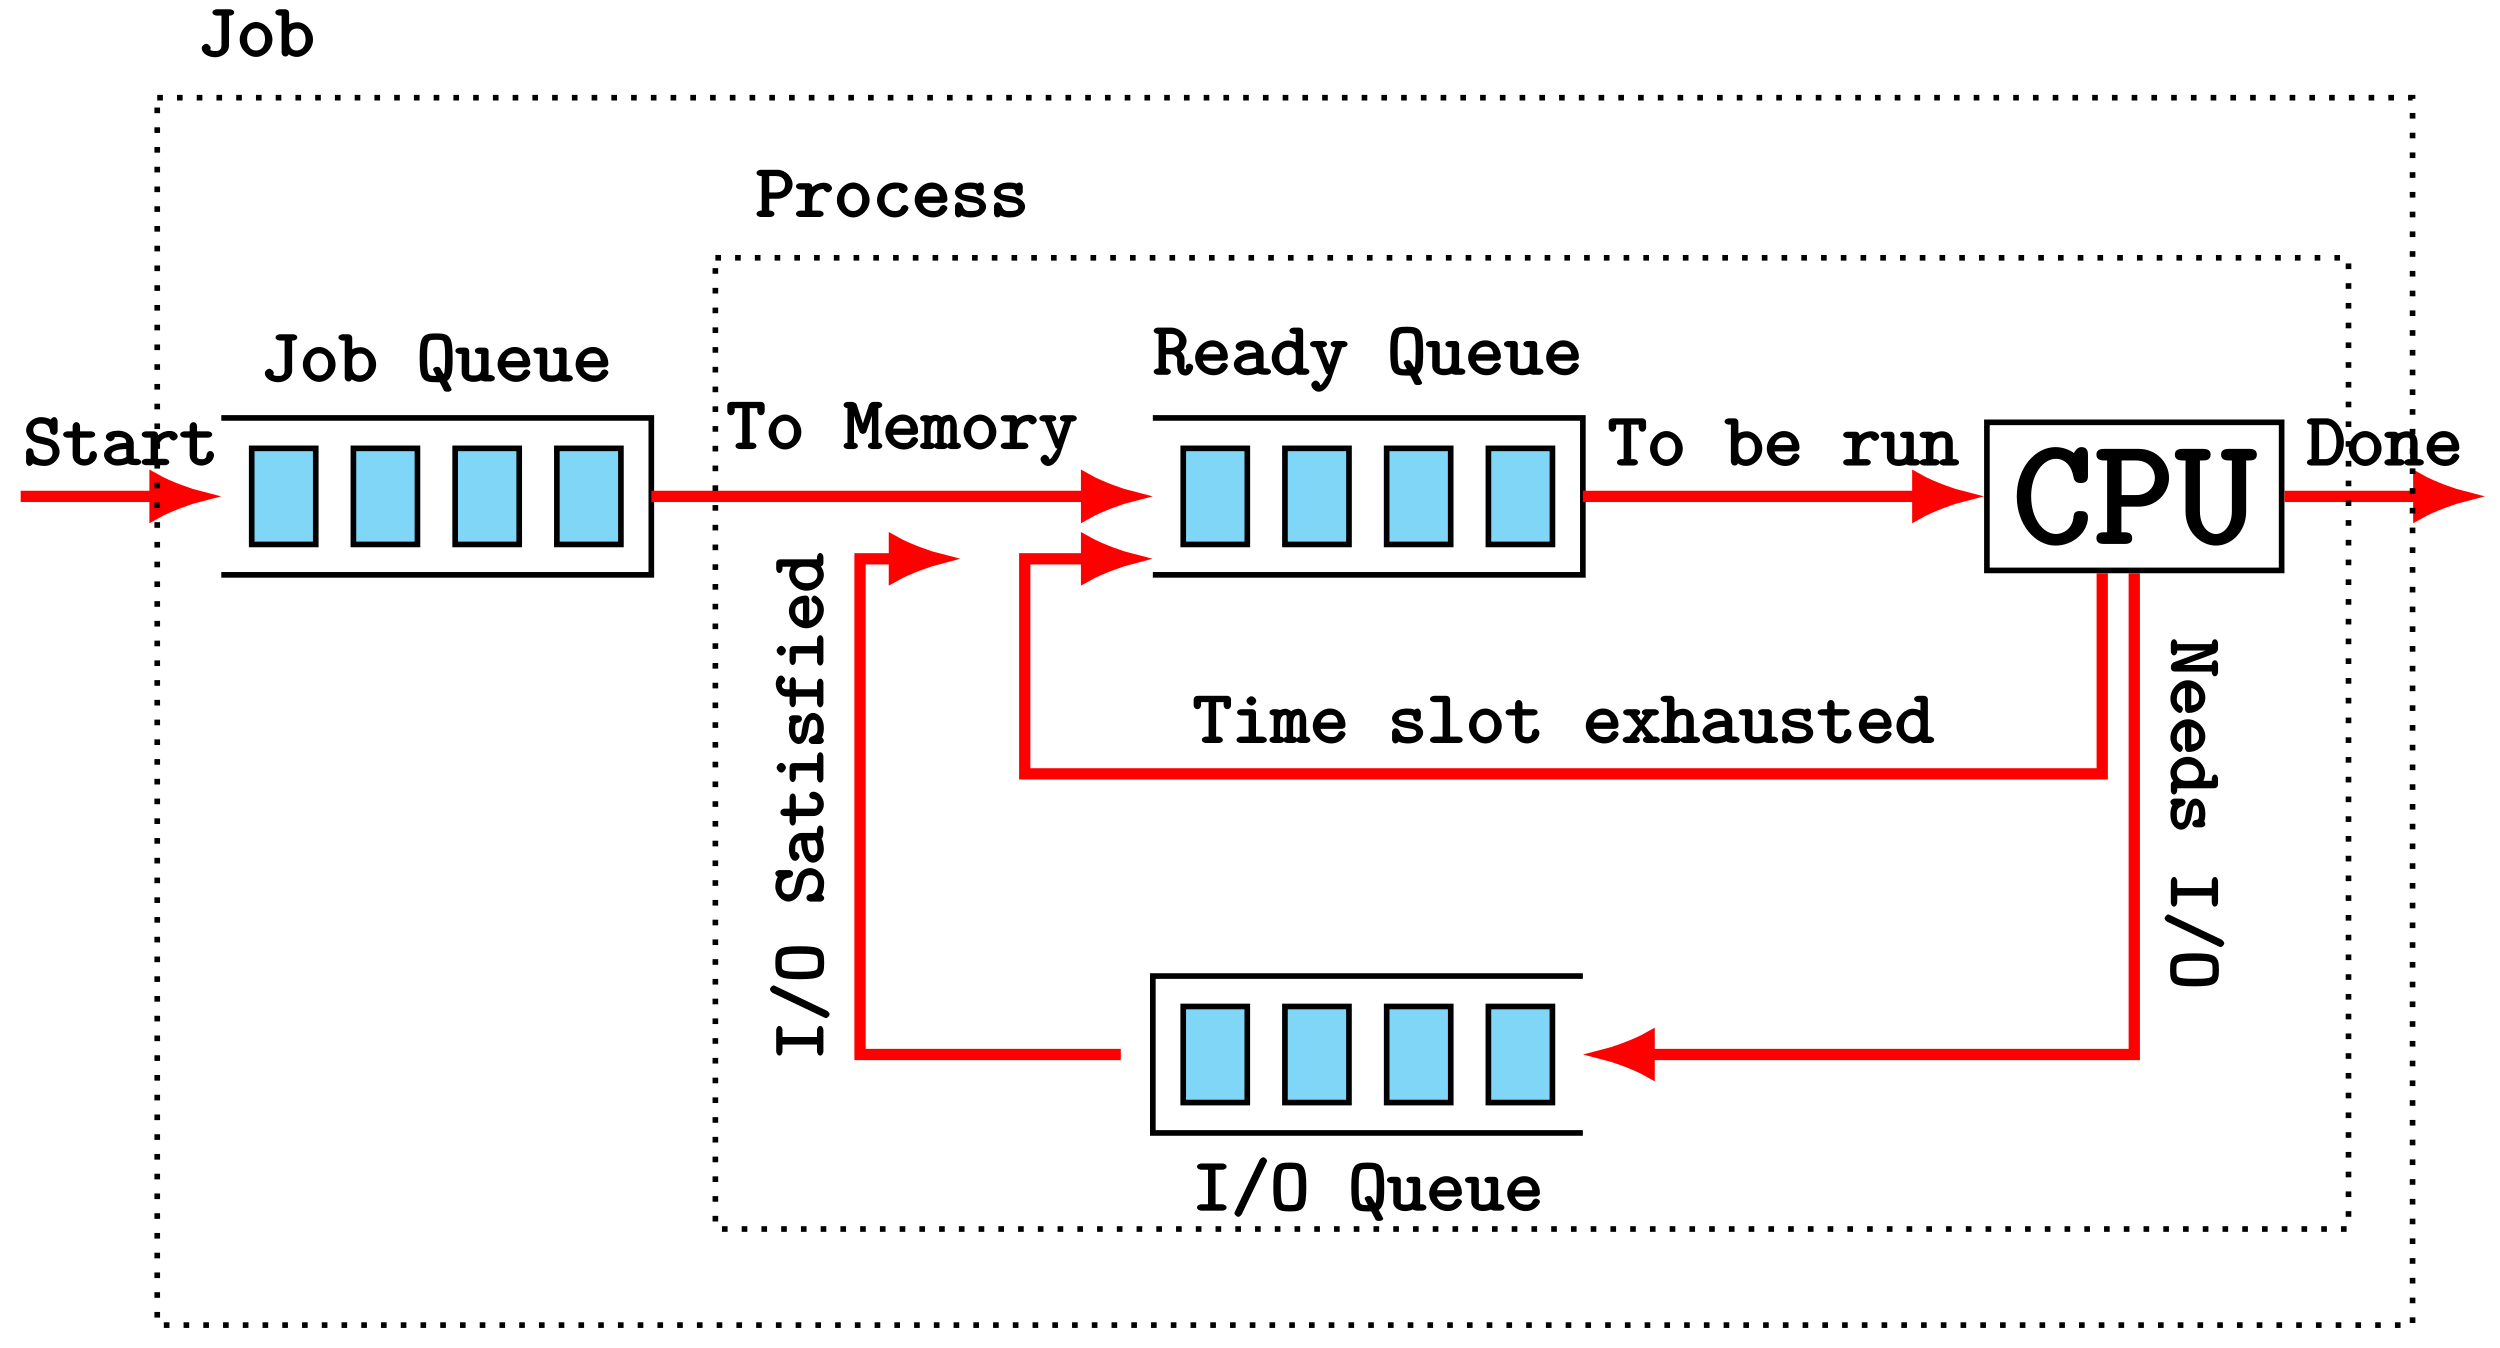 <?xml version="1.0" encoding="UTF-8"?>
<svg xmlns="http://www.w3.org/2000/svg" xmlns:xlink="http://www.w3.org/1999/xlink" width="353.266pt" height="190.521pt" viewBox="0 0 353.266 190.521" version="1.1">
<rect x="0" y="0" width="353.266" height="190.521" fill="#333333" stroke="none"/>
<defs>
<g>
<symbol overflow="visible" id="glyph0-0">
<path style="stroke:none;" d=""/>
</symbol>
<symbol overflow="visible" id="glyph0-1">
<path style="stroke:none;" d="M 5.172 -6.219 C 5.172 -6.547 4.75 -6.672 4.594 -6.672 L 2.688 -6.672 C 2.531 -6.672 2.094 -6.547 2.094 -6.219 C 2.094 -5.906 2.531 -5.781 2.688 -5.781 L 3.375 -5.781 L 3.375 -1.594 C 3.375 -0.703 2.688 -0.781 2.484 -0.781 C 2.406 -0.781 2 -0.75 1.781 -0.938 C 1.75 -0.875 1.844 -1.031 1.844 -1.203 C 1.844 -1.453 1.484 -1.797 1.219 -1.797 C 0.969 -1.797 0.578 -1.5 0.578 -1.172 C 0.578 -0.5 1.438 0.109 2.484 0.109 C 3.422 0.109 4.438 -0.578 4.438 -1.531 L 4.438 -5.781 L 4.594 -5.781 C 4.75 -5.781 5.172 -5.906 5.172 -6.219 Z M 5.172 -6.219 "/>
</symbol>
<symbol overflow="visible" id="glyph0-2">
<path style="stroke:none;" d="M 5.062 -2.391 C 5.062 -3.703 3.922 -4.875 2.75 -4.875 C 1.578 -4.875 0.438 -3.703 0.438 -2.391 C 0.438 -1.062 1.594 0.062 2.75 0.062 C 3.906 0.062 5.062 -1.078 5.062 -2.391 Z M 4.016 -2.469 C 4.016 -1.484 3.531 -0.844 2.75 -0.844 C 1.969 -0.844 1.484 -1.484 1.484 -2.469 C 1.484 -3.422 2 -3.984 2.75 -3.984 C 3.5 -3.984 4.016 -3.422 4.016 -2.469 Z M 4.016 -2.469 "/>
</symbol>
<symbol overflow="visible" id="glyph0-3">
<path style="stroke:none;" d="M 5.281 -2.391 C 5.281 -3.688 4.188 -4.844 3.078 -4.844 C 2.578 -4.844 1.984 -4.625 1.906 -4.531 L 1.906 -6.109 C 1.906 -6.438 1.688 -6.672 1.328 -6.672 L 0.562 -6.672 C 0.391 -6.672 -0.047 -6.547 -0.047 -6.219 C -0.047 -5.906 0.406 -5.781 0.547 -5.781 L 0.844 -5.781 L 0.844 -0.562 C 0.844 -0.344 1.016 0 1.391 0 C 1.75 0 1.906 -0.344 1.906 -0.594 L 1.625 -0.5 C 2.062 -0.062 2.625 0.062 2.969 0.062 C 4.109 0.062 5.281 -1.062 5.281 -2.391 Z M 4.234 -2.391 C 4.234 -1.391 3.672 -0.844 2.922 -0.844 C 2.109 -0.844 1.906 -1.625 1.906 -2.125 L 1.906 -2.891 C 1.906 -3.516 2.359 -3.953 3.016 -3.953 C 3.797 -3.953 4.234 -3.312 4.234 -2.391 Z M 4.234 -2.391 "/>
</symbol>
<symbol overflow="visible" id="glyph0-4">
<path style="stroke:none;" d="M 5.078 -3.328 C 5.078 -6.359 4.688 -6.797 2.75 -6.797 C 0.812 -6.797 0.422 -6.375 0.422 -3.328 C 0.422 -0.297 0.812 0.109 2.75 0.109 C 2.891 0.109 3.219 0.109 3.25 0.109 L 3.859 1.297 C 3.953 1.422 4.172 1.453 4.344 1.453 L 4.438 1.453 C 4.594 1.453 4.938 1.328 4.938 1.141 C 4.938 1.078 4.672 0.594 4.562 0.375 C 4.469 0.234 4.281 -0.125 4.297 -0.109 C 4.562 -0.234 4.906 -0.719 5.016 -1.578 C 5.078 -2.141 5.078 -2.844 5.078 -3.328 Z M 4.016 -3.344 C 4.016 -1.141 3.859 -1.094 3.797 -1.047 L 3.344 -1.844 C 3.25 -2 3.141 -2.062 2.922 -2.062 L 2.812 -2.062 C 2.672 -2.062 2.312 -1.922 2.312 -1.719 C 2.312 -1.672 2.375 -1.547 2.406 -1.484 L 2.766 -0.781 L 2.672 -0.781 C 1.719 -0.781 1.672 -0.938 1.562 -1.516 C 1.469 -2.047 1.469 -2.766 1.469 -3.328 C 1.469 -3.922 1.469 -4.719 1.578 -5.234 C 1.719 -5.812 1.781 -5.891 2.75 -5.891 C 3.688 -5.891 3.812 -5.844 3.922 -5.156 C 4.016 -4.625 4.016 -3.906 4.016 -3.344 Z M 4.016 -3.344 "/>
</symbol>
<symbol overflow="visible" id="glyph0-5">
<path style="stroke:none;" d="M 5.531 -0.453 C 5.531 -0.766 5.109 -0.906 4.953 -0.906 L 4.641 -0.906 L 4.641 -4.219 C 4.641 -4.547 4.422 -4.781 4.062 -4.781 L 3.297 -4.781 C 3.125 -4.781 2.703 -4.656 2.703 -4.328 C 2.703 -4.016 3.141 -3.891 3.281 -3.891 L 3.594 -3.891 L 3.594 -1.781 C 3.594 -0.828 2.906 -0.844 2.578 -0.844 C 1.75 -0.844 1.906 -1.047 1.906 -1.391 L 1.906 -4.219 C 1.906 -4.547 1.688 -4.781 1.328 -4.781 L 0.562 -4.781 C 0.391 -4.781 -0.047 -4.656 -0.047 -4.328 C -0.047 -4.016 0.406 -3.891 0.547 -3.891 L 0.844 -3.891 L 0.844 -1.328 C 0.844 -0.312 1.75 0.062 2.516 0.062 C 2.938 0.062 3.469 -0.078 3.594 -0.172 C 3.594 -0.125 3.984 0 4.172 0 L 4.953 0 C 5.109 0 5.531 -0.125 5.531 -0.453 Z M 5.531 -0.453 "/>
</symbol>
<symbol overflow="visible" id="glyph0-6">
<path style="stroke:none;" d="M 5.031 -1.266 C 5.031 -1.562 4.562 -1.703 4.5 -1.703 C 4.312 -1.703 4.062 -1.562 3.984 -1.359 C 3.766 -0.828 3.359 -0.844 3.062 -0.844 C 2.281 -0.844 1.656 -1.234 1.5 -2 L 4.453 -2 C 4.672 -2 5.031 -2.125 5.031 -2.516 C 5.031 -3.719 4.203 -4.875 2.828 -4.875 C 1.578 -4.875 0.406 -3.703 0.406 -2.406 C 0.406 -1.125 1.641 0.062 3 0.062 C 4.375 0.062 5.031 -1.016 5.031 -1.266 Z M 4.125 -2.891 L 1.516 -2.891 C 1.641 -3.531 2.094 -3.984 2.828 -3.984 C 3.375 -3.984 3.859 -3.844 3.953 -2.891 Z M 4.125 -2.891 "/>
</symbol>
<symbol overflow="visible" id="glyph0-7">
<path style="stroke:none;" d="M 5.641 -1.109 C 5.641 -1.438 5.234 -1.578 5.109 -1.578 C 5.016 -1.578 4.594 -1.469 4.594 -1.156 C 4.594 -1.047 4.734 -0.781 4.562 -0.781 C 4.266 -0.781 4.422 -1.141 4.422 -1.688 C 4.422 -2.359 4.422 -2.438 4.328 -2.672 C 4.203 -2.984 3.906 -3.297 3.891 -3.312 C 4.453 -3.609 4.703 -4.344 4.703 -4.781 C 4.703 -5.688 3.75 -6.672 2.516 -6.672 L 0.656 -6.672 C 0.484 -6.672 0.062 -6.547 0.062 -6.219 C 0.062 -5.906 0.5 -5.781 0.656 -5.781 L 0.75 -5.781 L 0.75 -0.906 L 0.656 -0.906 C 0.484 -0.906 0.062 -0.766 0.062 -0.438 C 0.062 -0.125 0.5 0 0.656 0 L 1.906 0 C 2.062 0 2.484 -0.125 2.484 -0.438 C 2.484 -0.766 2.062 -0.906 1.906 -0.906 L 1.797 -0.906 L 1.797 -2.891 L 2.453 -2.891 C 2.656 -2.891 2.859 -2.922 3.188 -2.625 C 3.422 -2.406 3.375 -2.266 3.375 -1.828 C 3.375 -1.141 3.422 -0.734 3.625 -0.406 C 3.797 -0.078 4.203 0.109 4.562 0.109 C 5.234 0.109 5.641 -0.703 5.641 -1.109 Z M 3.656 -4.781 C 3.656 -4.266 3.344 -3.797 2.391 -3.797 L 1.797 -3.797 L 1.797 -5.781 L 2.391 -5.781 C 3.359 -5.781 3.656 -5.281 3.656 -4.781 Z M 3.656 -4.781 "/>
</symbol>
<symbol overflow="visible" id="glyph0-8">
<path style="stroke:none;" d="M 5.609 -0.453 C 5.609 -0.766 5.188 -0.906 5.031 -0.906 C 4.594 -0.906 4.484 -0.953 4.562 -0.922 L 4.562 -3.125 C 4.562 -3.859 3.828 -4.875 2.328 -4.875 C 1.875 -4.875 0.625 -4.75 0.625 -3.984 C 0.625 -3.672 1.016 -3.375 1.266 -3.375 C 1.422 -3.375 1.875 -3.594 1.891 -3.984 C 1.891 -4.062 1.75 -3.953 1.953 -3.969 C 2.094 -3.984 2.234 -3.984 2.328 -3.984 C 3.125 -3.984 3.5 -3.781 3.5 -3.156 C 1.812 -3.141 0.359 -2.484 0.359 -1.469 C 0.359 -0.75 1.188 0.062 2.25 0.062 C 2.641 0.062 3.406 -0.047 3.75 -0.266 C 3.906 -0.047 4.531 0 4.922 0 C 5.219 0 5.609 -0.125 5.609 -0.453 Z M 3.5 -1.531 C 3.5 -1.297 3.672 -1.203 3.266 -1.016 C 2.891 -0.844 2.422 -0.844 2.328 -0.844 C 1.688 -0.844 1.406 -1.062 1.406 -1.469 C 1.406 -1.984 2.156 -2.25 3.5 -2.281 Z M 3.5 -1.531 "/>
</symbol>
<symbol overflow="visible" id="glyph0-9">
<path style="stroke:none;" d="M 5.531 -0.453 C 5.531 -0.766 5.109 -0.906 4.953 -0.906 L 4.641 -0.906 L 4.641 -6.109 C 4.641 -6.438 4.422 -6.672 4.062 -6.672 L 3.297 -6.672 C 3.125 -6.672 2.703 -6.547 2.703 -6.219 C 2.703 -5.906 3.141 -5.781 3.281 -5.781 L 3.594 -5.781 L 3.594 -4.578 C 3.516 -4.641 2.984 -4.844 2.531 -4.844 C 1.391 -4.844 0.203 -3.719 0.203 -2.391 C 0.203 -1.078 1.328 0.062 2.438 0.062 C 3.031 0.062 3.562 -0.25 3.859 -0.562 L 3.594 -0.656 C 3.594 -0.266 3.766 0 4.172 0 L 4.953 0 C 5.109 0 5.531 -0.125 5.531 -0.453 Z M 3.594 -2.156 C 3.594 -1.578 3.281 -0.844 2.484 -0.844 C 1.734 -0.844 1.266 -1.453 1.266 -2.391 C 1.266 -3.391 1.844 -3.953 2.578 -3.953 C 3.25 -3.953 3.594 -3.484 3.594 -2.906 Z M 3.594 -2.156 "/>
</symbol>
<symbol overflow="visible" id="glyph0-10">
<path style="stroke:none;" d="M 5.406 -4.328 C 5.406 -4.656 5 -4.781 4.828 -4.781 L 3.594 -4.781 C 3.438 -4.781 3.016 -4.656 3.016 -4.344 C 3.016 -4.016 3.438 -3.891 3.594 -3.891 L 3.672 -3.891 L 2.969 -1.812 C 2.828 -1.422 2.766 -1.234 2.719 -1.016 L 2.969 -1.016 C 2.969 -1.078 2.859 -1.297 2.797 -1.484 L 1.875 -3.891 L 1.922 -3.891 C 2.078 -3.891 2.5 -4.016 2.5 -4.328 C 2.5 -4.656 2.094 -4.781 1.922 -4.781 L 0.688 -4.781 C 0.531 -4.781 0.109 -4.656 0.109 -4.328 C 0.109 -4.016 0.531 -3.891 0.688 -3.891 L 0.906 -3.891 L 2.344 -0.266 C 2.391 -0.156 2.656 -0.031 2.656 -0.031 C 2.656 -0.031 2.172 0.656 2.031 0.922 C 1.734 1.5 1.469 1.484 1.312 1.484 L 1.422 1.719 C 1.422 1.719 1.516 1.531 1.516 1.391 C 1.516 1.141 1.172 0.812 0.906 0.812 C 0.625 0.812 0.281 1.141 0.281 1.406 C 0.281 1.844 0.812 2.391 1.328 2.391 C 2.375 2.391 3 0.875 3.047 0.766 L 4.625 -3.891 L 4.828 -3.891 C 4.984 -3.891 5.406 -4.016 5.406 -4.328 Z M 5.406 -4.328 "/>
</symbol>
<symbol overflow="visible" id="glyph0-11">
<path style="stroke:none;" d="M 4.844 -0.438 C 4.844 -0.766 4.406 -0.906 4.25 -0.906 L 3.281 -0.906 L 3.281 -5.781 L 4.25 -5.781 C 4.406 -5.781 4.844 -5.906 4.844 -6.219 C 4.844 -6.547 4.406 -6.672 4.25 -6.672 L 1.266 -6.672 C 1.109 -6.672 0.656 -6.547 0.656 -6.219 C 0.656 -5.906 1.109 -5.781 1.266 -5.781 L 2.219 -5.781 L 2.219 -0.906 L 1.266 -0.906 C 1.109 -0.906 0.656 -0.766 0.656 -0.453 C 0.656 -0.125 1.109 0 1.266 0 L 4.25 0 C 4.406 0 4.844 -0.125 4.844 -0.438 Z M 4.844 -0.438 "/>
</symbol>
<symbol overflow="visible" id="glyph0-12">
<path style="stroke:none;" d="M 5.047 -7.047 C 5.047 -7.234 4.734 -7.547 4.531 -7.547 C 4.297 -7.547 4.047 -7.281 3.984 -7.156 L 0.531 0.094 C 0.453 0.266 0.438 0.297 0.438 0.375 C 0.438 0.562 0.766 0.875 0.969 0.875 C 1.203 0.875 1.438 0.594 1.5 0.453 L 4.969 -6.797 C 5.047 -6.969 5.047 -6.969 5.047 -7.047 Z M 5.047 -7.047 "/>
</symbol>
<symbol overflow="visible" id="glyph0-13">
<path style="stroke:none;" d="M 5.078 -3.328 C 5.078 -6.359 4.688 -6.797 2.75 -6.797 C 0.812 -6.797 0.422 -6.375 0.422 -3.328 C 0.422 -0.297 0.812 0.109 2.75 0.109 C 4.688 0.109 5.078 -0.297 5.078 -3.328 Z M 4.016 -3.422 C 4.016 -2.766 4.016 -2.062 3.906 -1.484 C 3.797 -0.906 3.688 -0.781 2.75 -0.781 C 1.828 -0.781 1.719 -0.875 1.594 -1.391 C 1.469 -1.938 1.469 -2.844 1.469 -3.422 C 1.469 -4.078 1.469 -4.781 1.578 -5.266 C 1.719 -5.891 1.891 -5.891 2.75 -5.891 C 3.531 -5.891 3.734 -5.922 3.891 -5.344 C 4.016 -4.844 4.016 -4.062 4.016 -3.422 Z M 4.016 -3.422 "/>
</symbol>
<symbol overflow="visible" id="glyph0-14">
<path style="stroke:none;" d="M 5.109 -1.875 C 5.109 -2.547 4.688 -3.078 4.562 -3.219 C 4.125 -3.641 3.734 -3.75 2.922 -3.938 L 2.062 -4.125 C 1.625 -4.25 1.391 -4.484 1.391 -4.984 C 1.391 -5.516 1.75 -5.891 2.484 -5.891 C 3.734 -5.891 3.719 -5.031 3.781 -4.703 C 3.812 -4.469 4.094 -4.281 4.312 -4.281 C 4.672 -4.281 4.828 -4.625 4.828 -4.844 L 4.828 -6.219 C 4.828 -6.391 4.672 -6.797 4.359 -6.797 C 4.109 -6.797 3.891 -6.516 3.859 -6.438 C 3.641 -6.625 2.969 -6.797 2.5 -6.797 C 1.328 -6.797 0.375 -5.828 0.375 -4.938 C 0.375 -4.234 1.031 -3.406 1.906 -3.156 L 3.109 -2.875 C 3.406 -2.812 4.109 -2.734 4.109 -1.812 C 4.109 -1.266 3.828 -0.781 3 -0.781 C 2.703 -0.781 2.281 -0.781 1.875 -1.078 C 1.422 -1.359 1.438 -1.703 1.422 -1.891 C 1.422 -2.062 1.25 -2.391 0.906 -2.391 C 0.547 -2.391 0.375 -2.031 0.375 -1.828 L 0.375 -0.438 C 0.375 -0.266 0.547 0.109 0.859 0.109 C 1.094 0.109 1.312 -0.156 1.328 -0.25 C 1.547 -0.078 2.312 0.109 2.984 0.109 C 4.203 0.109 5.109 -0.938 5.109 -1.875 Z M 5.109 -1.875 "/>
</symbol>
<symbol overflow="visible" id="glyph0-15">
<path style="stroke:none;" d="M 4.875 -1.453 C 4.875 -1.641 4.719 -2 4.344 -2 C 4 -2 3.828 -1.641 3.828 -1.484 C 3.812 -0.844 3.375 -0.844 3.141 -0.844 C 2.328 -0.844 2.484 -1.25 2.484 -1.516 L 2.484 -3.891 L 4.047 -3.891 C 4.203 -3.891 4.625 -4.016 4.625 -4.328 C 4.625 -4.656 4.219 -4.781 4.047 -4.781 L 2.484 -4.781 L 2.484 -5.516 C 2.484 -5.719 2.328 -6.078 1.969 -6.078 C 1.609 -6.078 1.438 -5.719 1.438 -5.516 L 1.438 -4.781 L 0.688 -4.781 C 0.531 -4.781 0.094 -4.656 0.094 -4.328 C 0.094 -4.016 0.531 -3.891 0.688 -3.891 L 1.438 -3.891 L 1.438 -1.453 C 1.438 -0.438 2.328 0.062 3.094 0.062 C 3.859 0.062 4.875 -0.516 4.875 -1.453 Z M 4.875 -1.453 "/>
</symbol>
<symbol overflow="visible" id="glyph0-16">
<path style="stroke:none;" d="M 5.266 -4.062 C 5.266 -4.281 4.984 -4.844 4.109 -4.844 C 3.578 -4.844 2.797 -4.625 2.219 -3.953 L 2.484 -3.859 L 2.484 -4.219 C 2.484 -4.547 2.266 -4.781 1.906 -4.781 L 0.75 -4.781 C 0.594 -4.781 0.172 -4.656 0.172 -4.344 C 0.172 -4.016 0.594 -3.891 0.75 -3.891 L 1.438 -3.891 L 1.438 -0.906 L 0.75 -0.906 C 0.594 -0.906 0.172 -0.766 0.172 -0.453 C 0.172 -0.125 0.594 0 0.75 0 L 3.5 0 C 3.656 0 4.078 -0.125 4.078 -0.438 C 4.078 -0.766 3.656 -0.906 3.5 -0.906 L 2.484 -0.906 L 2.484 -2.078 C 2.484 -3.062 2.953 -3.953 4.062 -3.953 C 4.062 -3.828 4.406 -3.484 4.672 -3.484 C 4.906 -3.484 5.266 -3.781 5.266 -4.062 Z M 5.266 -4.062 "/>
</symbol>
<symbol overflow="visible" id="glyph0-17">
<path style="stroke:none;" d="M 5.391 -5.344 L 5.391 -6.109 C 5.391 -6.438 5.172 -6.672 4.812 -6.672 L 0.703 -6.672 C 0.359 -6.672 0.109 -6.453 0.109 -6.109 L 0.109 -5.344 C 0.109 -5.141 0.266 -4.781 0.625 -4.781 C 1 -4.781 1.156 -5.141 1.156 -5.344 L 1.156 -5.781 L 2.219 -5.781 L 2.219 -0.906 L 1.844 -0.906 C 1.688 -0.906 1.266 -0.766 1.266 -0.453 C 1.266 -0.125 1.688 0 1.844 0 L 3.672 0 C 3.828 0 4.234 -0.125 4.234 -0.438 C 4.234 -0.766 3.828 -0.906 3.672 -0.906 L 3.281 -0.906 L 3.281 -5.781 L 4.344 -5.781 L 4.344 -5.344 C 4.344 -5.141 4.5 -4.781 4.859 -4.781 C 5.234 -4.781 5.391 -5.141 5.391 -5.344 Z M 5.391 -5.344 "/>
</symbol>
<symbol overflow="visible" id="glyph0-18">
<path style="stroke:none;" d="M 5.484 -0.438 C 5.484 -0.766 5.109 -0.906 4.922 -0.906 L 4.922 -5.781 C 5.109 -5.781 5.484 -5.906 5.484 -6.219 C 5.484 -6.547 5.062 -6.672 4.906 -6.672 L 4.312 -6.672 C 3.891 -6.672 3.672 -6.422 3.578 -6.156 L 2.875 -4.031 C 2.75 -3.656 2.656 -3.344 2.609 -3.156 L 2.875 -3.156 C 2.797 -3.5 1.875 -6.219 1.859 -6.297 C 1.75 -6.547 1.328 -6.672 1.188 -6.672 L 0.594 -6.672 C 0.438 -6.672 0.016 -6.547 0.016 -6.219 C 0.016 -5.906 0.406 -5.781 0.562 -5.781 L 0.562 -0.906 C 0.406 -0.906 0.016 -0.766 0.016 -0.438 C 0.016 -0.125 0.438 0 0.594 0 L 1.453 0 C 1.609 0 2.031 -0.125 2.031 -0.438 C 2.031 -0.766 1.656 -0.906 1.484 -0.906 L 1.484 -5.656 L 1.203 -5.656 C 1.281 -5.297 1.953 -3.281 2 -3.141 C 2.078 -2.891 2.266 -2.406 2.328 -2.328 C 2.391 -2.25 2.625 -2.141 2.75 -2.141 C 2.891 -2.141 3.141 -2.25 3.219 -2.406 C 3.25 -2.469 4.203 -5.219 4.297 -5.656 L 4.016 -5.656 L 4.016 -0.906 C 3.844 -0.906 3.453 -0.766 3.453 -0.438 C 3.453 -0.125 3.891 0 4.047 0 L 4.906 0 C 5.062 0 5.484 -0.125 5.484 -0.438 Z M 5.484 -0.438 "/>
</symbol>
<symbol overflow="visible" id="glyph0-19">
<path style="stroke:none;" d="M 5.578 -0.438 C 5.578 -0.766 5.203 -0.906 4.984 -0.906 L 4.984 -3.312 C 4.984 -3.516 4.812 -4.844 3.891 -4.844 C 3.562 -4.844 3.031 -4.672 2.859 -4.469 C 2.844 -4.531 2.391 -4.844 2.047 -4.844 C 1.719 -4.844 1.281 -4.656 1.281 -4.656 C 1.281 -4.656 0.906 -4.781 0.719 -4.781 L 0.391 -4.781 C 0.234 -4.781 -0.203 -4.656 -0.203 -4.344 C -0.203 -4.016 0.172 -3.891 0.391 -3.891 L 0.391 -0.906 C 0.172 -0.906 -0.203 -0.766 -0.203 -0.438 C -0.203 -0.125 0.234 0 0.391 0 L 1.312 0 C 1.469 0 1.906 -0.125 1.906 -0.438 C 1.906 -0.766 1.516 -0.906 1.297 -0.906 L 1.297 -2.641 C 1.297 -3.578 1.578 -3.953 2 -3.953 C 2.25 -3.953 2.219 -3.891 2.219 -3.219 L 2.219 -0.906 C 2.188 -0.906 1.766 -0.766 1.766 -0.438 C 1.766 -0.125 2.219 0 2.359 0 L 3.156 0 C 3.312 0 3.734 -0.125 3.734 -0.438 C 3.734 -0.766 3.359 -0.906 3.141 -0.906 L 3.141 -2.641 C 3.141 -3.578 3.406 -3.953 3.844 -3.953 C 4.078 -3.953 4.062 -3.891 4.062 -3.219 L 4.062 -0.906 C 4.031 -0.906 3.594 -0.766 3.594 -0.438 C 3.594 -0.125 4.047 0 4.203 0 L 4.984 0 C 5.141 0 5.578 -0.125 5.578 -0.438 Z M 5.578 -0.438 "/>
</symbol>
<symbol overflow="visible" id="glyph0-20">
<path style="stroke:none;" d="M 5.531 -0.438 C 5.531 -0.766 5.109 -0.906 4.953 -0.906 L 4.641 -0.906 L 4.641 -3.203 C 4.641 -4.266 3.953 -4.844 3.125 -4.844 C 2.422 -4.844 1.828 -4.453 1.906 -4.531 C 1.906 -4.5 1.75 -4.781 1.328 -4.781 L 0.562 -4.781 C 0.391 -4.781 -0.047 -4.656 -0.047 -4.328 C -0.047 -4.016 0.406 -3.891 0.547 -3.891 L 0.844 -3.891 L 0.844 -0.906 L 0.562 -0.906 C 0.391 -0.906 -0.047 -0.766 -0.047 -0.438 C -0.047 -0.125 0.406 0 0.547 0 L 2.219 0 C 2.359 0 2.797 -0.125 2.797 -0.438 C 2.797 -0.766 2.375 -0.906 2.203 -0.906 L 1.906 -0.906 L 1.906 -2.625 C 1.906 -3.672 2.516 -3.953 3.062 -3.953 C 3.609 -3.953 3.594 -3.781 3.594 -3.156 L 3.594 -0.906 L 3.344 -0.906 C 3.188 -0.906 2.75 -0.766 2.75 -0.438 C 2.75 -0.125 3.203 0 3.344 0 L 4.953 0 C 5.109 0 5.531 -0.125 5.531 -0.438 Z M 5.531 -0.438 "/>
</symbol>
<symbol overflow="visible" id="glyph0-21">
<path style="stroke:none;" d="M 4.938 -0.438 C 4.938 -0.766 4.5 -0.906 4.344 -0.906 L 3.406 -0.906 L 3.406 -4.219 C 3.406 -4.547 3.188 -4.781 2.828 -4.781 L 1.328 -4.781 C 1.172 -4.781 0.734 -4.656 0.734 -4.344 C 0.734 -4.016 1.172 -3.891 1.328 -3.891 L 2.359 -3.891 L 2.359 -0.906 L 1.25 -0.906 C 1.078 -0.906 0.656 -0.766 0.656 -0.438 C 0.656 -0.125 1.094 0 1.25 0 L 4.344 0 C 4.5 0 4.938 -0.125 4.938 -0.438 Z M 3.438 -5.953 C 3.438 -6.25 3.062 -6.609 2.766 -6.609 C 2.469 -6.609 2.062 -6.25 2.062 -5.953 C 2.062 -5.656 2.469 -5.297 2.766 -5.297 C 3.062 -5.297 3.438 -5.656 3.438 -5.953 Z M 3.438 -5.953 "/>
</symbol>
<symbol overflow="visible" id="glyph0-22">
<path style="stroke:none;" d="M 4.984 -1.438 C 4.984 -2.531 3.469 -2.891 3.125 -2.938 L 2.422 -3.062 C 2.109 -3.109 1.547 -3.094 1.547 -3.5 C 1.547 -3.781 1.734 -3.984 2.734 -3.984 C 3.594 -3.984 3.578 -3.797 3.609 -3.516 C 3.625 -3.344 3.812 -3.031 4.141 -3.031 C 4.5 -3.031 4.656 -3.375 4.656 -3.594 L 4.656 -4.312 C 4.656 -4.484 4.5 -4.875 4.188 -4.875 C 3.938 -4.875 3.734 -4.625 3.766 -4.719 C 3.406 -4.875 2.953 -4.875 2.75 -4.875 C 1 -4.875 0.594 -3.891 0.594 -3.5 C 0.594 -2.547 1.859 -2.234 2.828 -2.094 C 3.344 -2 4.016 -2 4.016 -1.438 C 4.016 -1.047 3.797 -0.844 2.828 -0.844 C 2.344 -0.844 1.906 -0.812 1.656 -1.641 C 1.594 -1.828 1.391 -2.078 1.125 -2.078 C 0.75 -2.078 0.594 -1.719 0.594 -1.516 L 0.594 -0.5 C 0.594 -0.328 0.75 0.062 1.078 0.062 C 1.172 0.062 1.484 -0.078 1.531 -0.234 C 1.859 0.016 2.531 0.062 2.828 0.062 C 4.484 0.062 4.984 -0.938 4.984 -1.438 Z M 4.984 -1.438 "/>
</symbol>
<symbol overflow="visible" id="glyph0-23">
<path style="stroke:none;" d="M 5.062 -0.438 C 5.062 -0.766 4.656 -0.906 4.484 -0.906 L 3.281 -0.906 L 3.281 -6.109 C 3.281 -6.438 3.062 -6.672 2.703 -6.672 L 1.047 -6.672 C 0.875 -6.672 0.438 -6.547 0.438 -6.219 C 0.438 -5.906 0.875 -5.781 1.031 -5.781 L 2.219 -5.781 L 2.219 -0.906 L 1.047 -0.906 C 0.875 -0.906 0.438 -0.766 0.438 -0.438 C 0.438 -0.125 0.875 0 1.031 0 L 4.484 0 C 4.641 0 5.062 -0.125 5.062 -0.438 Z M 5.062 -0.438 "/>
</symbol>
<symbol overflow="visible" id="glyph0-24">
<path style="stroke:none;" d="M 5.359 -0.438 C 5.359 -0.766 4.938 -0.906 4.781 -0.906 L 4.438 -0.906 L 3.188 -2.453 L 4.281 -3.891 L 4.625 -3.891 C 4.781 -3.891 5.219 -4.016 5.219 -4.328 C 5.219 -4.656 4.781 -4.781 4.625 -4.781 L 3.406 -4.781 C 3.25 -4.781 2.812 -4.656 2.812 -4.344 C 2.812 -4.016 3.219 -3.891 3.219 -3.891 L 2.703 -3.188 L 2.188 -3.891 C 2.188 -3.891 2.578 -4.016 2.578 -4.344 C 2.578 -4.656 2.156 -4.781 2 -4.781 L 0.781 -4.781 C 0.625 -4.781 0.172 -4.656 0.172 -4.328 C 0.172 -4.016 0.625 -3.891 0.781 -3.891 L 1.109 -3.891 L 2.25 -2.453 L 1.047 -0.906 L 0.719 -0.906 C 0.562 -0.906 0.109 -0.766 0.109 -0.438 C 0.109 -0.125 0.562 0 0.719 0 L 1.938 0 C 2.094 0 2.516 -0.125 2.516 -0.438 C 2.516 -0.766 2.141 -0.906 2.078 -0.906 L 2.719 -1.812 L 3.375 -0.906 C 3.359 -0.906 2.969 -0.766 2.969 -0.438 C 2.969 -0.125 3.391 0 3.547 0 L 4.781 0 C 4.922 0 5.359 -0.125 5.359 -0.438 Z M 5.359 -0.438 "/>
</symbol>
<symbol overflow="visible" id="glyph0-25">
<path style="stroke:none;" d="M 5.531 -0.438 C 5.531 -0.766 5.109 -0.906 4.953 -0.906 L 4.641 -0.906 L 4.641 -3.203 C 4.641 -4.266 3.953 -4.844 3.125 -4.844 C 2.422 -4.844 1.828 -4.453 1.906 -4.531 L 1.906 -6.109 C 1.906 -6.438 1.688 -6.672 1.328 -6.672 L 0.562 -6.672 C 0.391 -6.672 -0.047 -6.547 -0.047 -6.219 C -0.047 -5.906 0.406 -5.781 0.547 -5.781 L 0.844 -5.781 L 0.844 -0.906 L 0.562 -0.906 C 0.391 -0.906 -0.047 -0.766 -0.047 -0.438 C -0.047 -0.125 0.406 0 0.547 0 L 2.219 0 C 2.359 0 2.797 -0.125 2.797 -0.438 C 2.797 -0.766 2.375 -0.906 2.203 -0.906 L 1.906 -0.906 L 1.906 -2.625 C 1.906 -3.672 2.516 -3.953 3.062 -3.953 C 3.609 -3.953 3.594 -3.781 3.594 -3.156 L 3.594 -0.906 L 3.344 -0.906 C 3.188 -0.906 2.75 -0.766 2.75 -0.438 C 2.75 -0.125 3.203 0 3.344 0 L 4.953 0 C 5.109 0 5.531 -0.125 5.531 -0.438 Z M 5.531 -0.438 "/>
</symbol>
<symbol overflow="visible" id="glyph0-26">
<path style="stroke:none;" d="M 5.25 -3.281 C 5.25 -4.969 4.188 -6.672 2.797 -6.672 L 0.625 -6.672 C 0.469 -6.672 0.031 -6.547 0.031 -6.219 C 0.031 -5.906 0.469 -5.781 0.625 -5.781 L 0.688 -5.781 L 0.688 -0.906 L 0.625 -0.906 C 0.469 -0.906 0.031 -0.766 0.031 -0.438 C 0.031 -0.125 0.469 0 0.625 0 L 2.797 0 C 4.172 0 5.25 -1.594 5.25 -3.281 Z M 4.203 -3.281 C 4.203 -2.062 3.766 -0.906 2.594 -0.906 L 1.75 -0.906 L 1.75 -5.781 L 2.594 -5.781 C 3.781 -5.781 4.203 -4.5 4.203 -3.281 Z M 4.203 -3.281 "/>
</symbol>
<symbol overflow="visible" id="glyph0-27">
<path style="stroke:none;" d="M 5.203 -4.625 C 5.203 -5.594 4.266 -6.672 3.062 -6.672 L 0.703 -6.672 C 0.547 -6.672 0.109 -6.547 0.109 -6.219 C 0.109 -5.906 0.547 -5.781 0.703 -5.781 L 0.844 -5.781 L 0.844 -0.906 L 0.703 -0.906 C 0.531 -0.906 0.109 -0.766 0.109 -0.438 C 0.109 -0.125 0.547 0 0.703 0 L 2.062 0 C 2.219 0 2.641 -0.125 2.641 -0.438 C 2.641 -0.766 2.219 -0.906 2.062 -0.906 L 1.906 -0.906 L 1.906 -2.578 L 3.062 -2.578 C 4.281 -2.578 5.203 -3.641 5.203 -4.625 Z M 4.141 -4.625 C 4.141 -4.062 3.859 -3.469 2.859 -3.469 L 1.906 -3.469 L 1.906 -5.781 L 2.859 -5.781 C 3.859 -5.781 4.141 -5.172 4.141 -4.625 Z M 4.141 -4.625 "/>
</symbol>
<symbol overflow="visible" id="glyph0-28">
<path style="stroke:none;" d="M 5.047 -1.266 C 5.047 -1.562 4.594 -1.703 4.531 -1.703 C 4.359 -1.703 4.078 -1.578 4.016 -1.359 C 3.953 -1.234 3.922 -0.844 3.141 -0.844 C 2.25 -0.844 1.656 -1.438 1.656 -2.391 C 1.656 -2.891 1.781 -3.984 3.203 -3.984 C 3.422 -3.984 3.672 -4.109 3.672 -4.016 C 3.672 -3.641 4.047 -3.375 4.297 -3.375 C 4.547 -3.375 4.922 -3.672 4.922 -3.984 C 4.922 -4.75 3.672 -4.875 3.203 -4.875 C 1.391 -4.875 0.594 -3.312 0.594 -2.391 C 0.594 -1.141 1.75 0.062 3.078 0.062 C 4.531 0.062 5.047 -1.094 5.047 -1.266 Z M 5.047 -1.266 "/>
</symbol>
<symbol overflow="visible" id="glyph1-0">
<path style="stroke:none;" d=""/>
</symbol>
<symbol overflow="visible" id="glyph1-1">
<path style="stroke:none;" d="M 10.781 -3.781 C 10.781 -4.641 10.047 -4.641 9.766 -4.641 C 9.531 -4.641 8.828 -4.734 8.75 -3.953 C 8.625 -1.984 7.109 -1.406 6.266 -1.406 C 4.406 -1.406 2.75 -3.625 2.75 -6.734 C 2.75 -9.812 4.422 -12.031 6.25 -12.031 C 7.484 -12.031 8.469 -11.094 8.734 -9.438 C 8.828 -9 9 -8.609 9.766 -8.609 C 10.672 -8.609 10.781 -9.125 10.781 -9.656 L 10.781 -12.625 C 10.781 -13.047 10.672 -13.688 9.875 -13.688 C 9.453 -13.688 9.172 -13.422 9.047 -13.219 C 9 -13.156 8.969 -13.203 8.797 -12.844 C 8.25 -13.281 7.219 -13.688 6.188 -13.688 C 3.328 -13.688 0.719 -10.734 0.719 -6.734 C 0.719 -2.703 3.328 0.234 6.188 0.234 C 8.781 0.234 10.781 -1.766 10.781 -3.781 Z M 10.781 -3.781 "/>
</symbol>
<symbol overflow="visible" id="glyph1-2">
<path style="stroke:none;" d="M 10.688 -9.344 C 10.688 -11.422 8.953 -13.438 6.375 -13.438 L 1.578 -13.438 C 1.188 -13.438 0.422 -13.422 0.422 -12.625 C 0.422 -11.812 1.188 -11.797 1.578 -11.797 L 1.938 -11.797 L 1.938 -1.656 L 1.578 -1.656 C 1.172 -1.656 0.422 -1.625 0.422 -0.812 C 0.422 -0.016 1.188 0 1.578 0 L 4.328 0 C 4.734 0 5.484 -0.016 5.484 -0.812 C 5.484 -1.625 4.734 -1.656 4.328 -1.656 L 3.953 -1.656 L 3.953 -5.266 L 6.375 -5.266 C 8.969 -5.266 10.688 -7.266 10.688 -9.344 Z M 8.688 -9.344 C 8.688 -8.266 7.922 -6.906 5.984 -6.906 L 3.984 -6.906 L 3.984 -11.797 L 5.984 -11.797 C 7.922 -11.797 8.688 -10.406 8.688 -9.344 Z M 8.688 -9.344 "/>
</symbol>
<symbol overflow="visible" id="glyph1-3">
<path style="stroke:none;" d="M 11.547 -12.625 C 11.547 -13.422 10.797 -13.438 10.406 -13.438 L 7.656 -13.438 C 7.266 -13.438 6.484 -13.422 6.484 -12.625 C 6.484 -11.812 7.266 -11.797 7.656 -11.797 L 8.016 -11.797 L 8.016 -4.641 C 8.016 -2.484 6.812 -1.406 5.766 -1.406 C 4.688 -1.406 3.5 -2.484 3.5 -4.641 L 3.5 -11.797 L 3.875 -11.797 C 4.266 -11.797 5.016 -11.812 5.016 -12.625 C 5.016 -13.422 4.266 -13.438 3.875 -13.438 L 1.125 -13.438 C 0.719 -13.438 -0.047 -13.422 -0.047 -12.625 C -0.047 -11.812 0.719 -11.797 1.125 -11.797 L 1.469 -11.797 L 1.469 -4.547 C 1.469 -1.797 3.547 0.234 5.766 0.234 C 7.984 0.234 10.031 -1.797 10.031 -4.547 L 10.031 -11.797 L 10.406 -11.797 C 10.828 -11.797 11.547 -11.812 11.547 -12.625 Z M 11.547 -12.625 "/>
</symbol>
<symbol overflow="visible" id="glyph2-0">
<path style="stroke:none;" d=""/>
</symbol>
<symbol overflow="visible" id="glyph2-1">
<path style="stroke:none;" d="M 6.219 5.359 C 6.547 5.359 6.672 4.953 6.672 4.781 L 6.672 3.672 C 6.672 3.5 6.547 3.094 6.219 3.094 C 5.906 3.094 5.781 3.516 5.781 3.672 L 5.781 3.766 L 1.047 3.766 L 1.047 4.031 L 6.156 2.156 C 6.516 2.031 6.672 1.719 6.672 1.422 L 6.672 0.719 C 6.672 0.562 6.547 0.125 6.219 0.125 C 5.906 0.125 5.781 0.547 5.781 0.719 L 5.781 0.812 L 0.906 0.812 L 0.906 0.719 C 0.906 0.562 0.766 0.125 0.453 0.125 C 0.125 0.125 0 0.547 0 0.719 L 0 1.828 C 0 1.984 0.125 2.406 0.438 2.406 C 0.766 2.406 0.906 2 0.906 1.828 L 0.906 1.719 L 5.625 1.719 L 5.625 1.453 L 0.5 3.344 C 0.141 3.469 0 3.812 0 4.078 C 0 4.406 0.156 4.688 0.562 4.688 L 5.781 4.688 L 5.781 4.781 C 5.781 4.953 5.906 5.359 6.219 5.359 Z M 6.219 5.359 "/>
</symbol>
<symbol overflow="visible" id="glyph2-2">
<path style="stroke:none;" d="M 1.266 5.031 C 1.562 5.031 1.703 4.562 1.703 4.5 C 1.703 4.312 1.562 4.062 1.359 3.984 C 0.828 3.766 0.844 3.359 0.844 3.062 C 0.844 2.281 1.234 1.656 2 1.5 L 2 4.453 C 2 4.672 2.125 5.031 2.516 5.031 C 3.719 5.031 4.875 4.203 4.875 2.828 C 4.875 1.578 3.703 0.406 2.406 0.406 C 1.125 0.406 -0.062 1.641 -0.062 3 C -0.062 4.375 1.016 5.031 1.266 5.031 Z M 2.891 4.125 L 2.891 1.516 C 3.531 1.641 3.984 2.094 3.984 2.828 C 3.984 3.375 3.844 3.859 2.891 3.953 Z M 2.891 4.125 "/>
</symbol>
<symbol overflow="visible" id="glyph2-3">
<path style="stroke:none;" d="M 0.453 5.531 C 0.766 5.531 0.906 5.109 0.906 4.953 L 0.906 4.641 L 6.109 4.641 C 6.438 4.641 6.672 4.422 6.672 4.062 L 6.672 3.297 C 6.672 3.125 6.547 2.703 6.219 2.703 C 5.906 2.703 5.781 3.141 5.781 3.281 L 5.781 3.594 L 4.578 3.594 C 4.641 3.516 4.844 2.984 4.844 2.531 C 4.844 1.391 3.719 0.203 2.391 0.203 C 1.078 0.203 -0.062 1.328 -0.062 2.438 C -0.062 3.031 0.25 3.562 0.562 3.859 L 0.656 3.594 C 0.266 3.594 0 3.766 0 4.172 L 0 4.953 C 0 5.109 0.125 5.531 0.453 5.531 Z M 2.156 3.594 C 1.578 3.594 0.844 3.281 0.844 2.484 C 0.844 1.734 1.453 1.266 2.391 1.266 C 3.391 1.266 3.953 1.844 3.953 2.578 C 3.953 3.25 3.484 3.594 2.906 3.594 Z M 2.156 3.594 "/>
</symbol>
<symbol overflow="visible" id="glyph2-4">
<path style="stroke:none;" d="M 1.438 4.984 C 2.531 4.984 2.891 3.469 2.938 3.125 L 3.062 2.422 C 3.109 2.109 3.094 1.547 3.5 1.547 C 3.781 1.547 3.984 1.734 3.984 2.734 C 3.984 3.594 3.797 3.578 3.516 3.609 C 3.344 3.625 3.031 3.812 3.031 4.141 C 3.031 4.5 3.375 4.656 3.594 4.656 L 4.312 4.656 C 4.484 4.656 4.875 4.5 4.875 4.188 C 4.875 3.938 4.625 3.734 4.719 3.766 C 4.875 3.406 4.875 2.953 4.875 2.75 C 4.875 1 3.891 0.594 3.5 0.594 C 2.547 0.594 2.234 1.859 2.094 2.828 C 2 3.344 2 4.016 1.438 4.016 C 1.047 4.016 0.844 3.797 0.844 2.828 C 0.844 2.344 0.812 1.906 1.641 1.656 C 1.828 1.594 2.078 1.391 2.078 1.125 C 2.078 0.75 1.719 0.594 1.516 0.594 L 0.5 0.594 C 0.328 0.594 -0.062 0.75 -0.062 1.078 C -0.062 1.172 0.078 1.484 0.234 1.531 C -0.016 1.859 -0.062 2.531 -0.062 2.828 C -0.062 4.484 0.938 4.984 1.438 4.984 Z M 1.438 4.984 "/>
</symbol>
<symbol overflow="visible" id="glyph2-5">
<path style="stroke:none;" d="M 0.438 4.844 C 0.766 4.844 0.906 4.406 0.906 4.25 L 0.906 3.281 L 5.781 3.281 L 5.781 4.25 C 5.781 4.406 5.906 4.844 6.219 4.844 C 6.547 4.844 6.672 4.406 6.672 4.25 L 6.672 1.266 C 6.672 1.109 6.547 0.656 6.219 0.656 C 5.906 0.656 5.781 1.109 5.781 1.266 L 5.781 2.219 L 0.906 2.219 L 0.906 1.266 C 0.906 1.109 0.766 0.656 0.453 0.656 C 0.125 0.656 0 1.109 0 1.266 L 0 4.25 C 0 4.406 0.125 4.844 0.438 4.844 Z M 0.438 4.844 "/>
</symbol>
<symbol overflow="visible" id="glyph2-6">
<path style="stroke:none;" d="M 7.047 5.047 C 7.234 5.047 7.547 4.734 7.547 4.531 C 7.547 4.297 7.281 4.047 7.156 3.984 L -0.094 0.531 C -0.266 0.453 -0.297 0.438 -0.375 0.438 C -0.562 0.438 -0.875 0.766 -0.875 0.969 C -0.875 1.203 -0.594 1.438 -0.453 1.5 L 6.797 4.969 C 6.969 5.047 6.969 5.047 7.047 5.047 Z M 7.047 5.047 "/>
</symbol>
<symbol overflow="visible" id="glyph2-7">
<path style="stroke:none;" d="M 3.328 5.078 C 6.359 5.078 6.797 4.688 6.797 2.75 C 6.797 0.812 6.375 0.422 3.328 0.422 C 0.297 0.422 -0.109 0.812 -0.109 2.75 C -0.109 4.688 0.297 5.078 3.328 5.078 Z M 3.422 4.016 C 2.766 4.016 2.062 4.016 1.484 3.906 C 0.906 3.797 0.781 3.688 0.781 2.75 C 0.781 1.828 0.875 1.719 1.391 1.594 C 1.938 1.469 2.844 1.469 3.422 1.469 C 4.078 1.469 4.781 1.469 5.266 1.578 C 5.891 1.719 5.891 1.891 5.891 2.75 C 5.891 3.531 5.922 3.734 5.344 3.891 C 4.844 4.016 4.062 4.016 3.422 4.016 Z M 3.422 4.016 "/>
</symbol>
<symbol overflow="visible" id="glyph3-0">
<path style="stroke:none;" d=""/>
</symbol>
<symbol overflow="visible" id="glyph3-1">
<path style="stroke:none;" d="M -0.438 -4.844 C -0.766 -4.844 -0.906 -4.406 -0.906 -4.25 L -0.906 -3.281 L -5.781 -3.281 L -5.781 -4.25 C -5.781 -4.406 -5.906 -4.844 -6.219 -4.844 C -6.547 -4.844 -6.672 -4.406 -6.672 -4.25 L -6.672 -1.266 C -6.672 -1.109 -6.547 -0.656 -6.219 -0.656 C -5.906 -0.656 -5.781 -1.109 -5.781 -1.266 L -5.781 -2.219 L -0.906 -2.219 L -0.906 -1.266 C -0.906 -1.109 -0.766 -0.656 -0.453 -0.656 C -0.125 -0.656 0 -1.109 0 -1.266 L 0 -4.25 C 0 -4.406 -0.125 -4.844 -0.438 -4.844 Z M -0.438 -4.844 "/>
</symbol>
<symbol overflow="visible" id="glyph3-2">
<path style="stroke:none;" d="M -7.047 -5.047 C -7.234 -5.047 -7.547 -4.734 -7.547 -4.531 C -7.547 -4.297 -7.281 -4.047 -7.156 -3.984 L 0.094 -0.531 C 0.266 -0.453 0.297 -0.438 0.375 -0.438 C 0.562 -0.438 0.875 -0.766 0.875 -0.969 C 0.875 -1.203 0.594 -1.438 0.453 -1.5 L -6.797 -4.969 C -6.969 -5.047 -6.969 -5.047 -7.047 -5.047 Z M -7.047 -5.047 "/>
</symbol>
<symbol overflow="visible" id="glyph3-3">
<path style="stroke:none;" d="M -3.328 -5.078 C -6.359 -5.078 -6.797 -4.688 -6.797 -2.75 C -6.797 -0.812 -6.375 -0.422 -3.328 -0.422 C -0.297 -0.422 0.109 -0.812 0.109 -2.75 C 0.109 -4.688 -0.297 -5.078 -3.328 -5.078 Z M -3.422 -4.016 C -2.766 -4.016 -2.062 -4.016 -1.484 -3.906 C -0.906 -3.797 -0.781 -3.688 -0.781 -2.75 C -0.781 -1.828 -0.875 -1.719 -1.391 -1.594 C -1.938 -1.469 -2.844 -1.469 -3.422 -1.469 C -4.078 -1.469 -4.781 -1.469 -5.266 -1.578 C -5.891 -1.719 -5.891 -1.891 -5.891 -2.75 C -5.891 -3.531 -5.922 -3.734 -5.344 -3.891 C -4.844 -4.016 -4.062 -4.016 -3.422 -4.016 Z M -3.422 -4.016 "/>
</symbol>
<symbol overflow="visible" id="glyph3-4">
<path style="stroke:none;" d="M -1.875 -5.109 C -2.547 -5.109 -3.078 -4.688 -3.219 -4.562 C -3.641 -4.125 -3.75 -3.734 -3.938 -2.922 L -4.125 -2.062 C -4.25 -1.625 -4.484 -1.391 -4.984 -1.391 C -5.516 -1.391 -5.891 -1.75 -5.891 -2.484 C -5.891 -3.734 -5.031 -3.719 -4.703 -3.781 C -4.469 -3.812 -4.281 -4.094 -4.281 -4.312 C -4.281 -4.672 -4.625 -4.828 -4.844 -4.828 L -6.219 -4.828 C -6.391 -4.828 -6.797 -4.672 -6.797 -4.359 C -6.797 -4.109 -6.516 -3.891 -6.438 -3.859 C -6.625 -3.641 -6.797 -2.969 -6.797 -2.5 C -6.797 -1.328 -5.828 -0.375 -4.938 -0.375 C -4.234 -0.375 -3.406 -1.031 -3.156 -1.906 L -2.875 -3.109 C -2.812 -3.406 -2.734 -4.109 -1.812 -4.109 C -1.266 -4.109 -0.781 -3.828 -0.781 -3 C -0.781 -2.703 -0.781 -2.281 -1.078 -1.875 C -1.359 -1.422 -1.703 -1.438 -1.891 -1.422 C -2.062 -1.422 -2.391 -1.25 -2.391 -0.906 C -2.391 -0.547 -2.031 -0.375 -1.828 -0.375 L -0.438 -0.375 C -0.266 -0.375 0.109 -0.547 0.109 -0.859 C 0.109 -1.094 -0.156 -1.312 -0.25 -1.328 C -0.078 -1.547 0.109 -2.312 0.109 -2.984 C 0.109 -4.203 -0.938 -5.109 -1.875 -5.109 Z M -1.875 -5.109 "/>
</symbol>
<symbol overflow="visible" id="glyph3-5">
<path style="stroke:none;" d="M -0.453 -5.609 C -0.766 -5.609 -0.906 -5.188 -0.906 -5.031 C -0.906 -4.594 -0.953 -4.484 -0.922 -4.562 L -3.125 -4.562 C -3.859 -4.562 -4.875 -3.828 -4.875 -2.328 C -4.875 -1.875 -4.75 -0.625 -3.984 -0.625 C -3.672 -0.625 -3.375 -1.016 -3.375 -1.266 C -3.375 -1.422 -3.594 -1.875 -3.984 -1.891 C -4.062 -1.891 -3.953 -1.75 -3.969 -1.953 C -3.984 -2.094 -3.984 -2.234 -3.984 -2.328 C -3.984 -3.125 -3.781 -3.5 -3.156 -3.5 C -3.141 -1.812 -2.484 -0.359 -1.469 -0.359 C -0.75 -0.359 0.062 -1.188 0.062 -2.25 C 0.062 -2.641 -0.047 -3.406 -0.266 -3.75 C -0.047 -3.906 0 -4.531 0 -4.922 C 0 -5.219 -0.125 -5.609 -0.453 -5.609 Z M -1.531 -3.5 C -1.297 -3.5 -1.203 -3.672 -1.016 -3.266 C -0.844 -2.891 -0.844 -2.422 -0.844 -2.328 C -0.844 -1.688 -1.062 -1.406 -1.469 -1.406 C -1.984 -1.406 -2.25 -2.156 -2.281 -3.5 Z M -1.531 -3.5 "/>
</symbol>
<symbol overflow="visible" id="glyph3-6">
<path style="stroke:none;" d="M -1.453 -4.875 C -1.641 -4.875 -2 -4.719 -2 -4.344 C -2 -4 -1.641 -3.828 -1.484 -3.828 C -0.844 -3.812 -0.844 -3.375 -0.844 -3.141 C -0.844 -2.328 -1.25 -2.484 -1.516 -2.484 L -3.891 -2.484 L -3.891 -4.047 C -3.891 -4.203 -4.016 -4.625 -4.328 -4.625 C -4.656 -4.625 -4.781 -4.219 -4.781 -4.047 L -4.781 -2.484 L -5.516 -2.484 C -5.719 -2.484 -6.078 -2.328 -6.078 -1.969 C -6.078 -1.609 -5.719 -1.438 -5.516 -1.438 L -4.781 -1.438 L -4.781 -0.688 C -4.781 -0.531 -4.656 -0.094 -4.328 -0.094 C -4.016 -0.094 -3.891 -0.531 -3.891 -0.688 L -3.891 -1.438 L -1.453 -1.438 C -0.438 -1.438 0.062 -2.328 0.062 -3.094 C 0.062 -3.859 -0.516 -4.875 -1.453 -4.875 Z M -1.453 -4.875 "/>
</symbol>
<symbol overflow="visible" id="glyph3-7">
<path style="stroke:none;" d="M -0.438 -4.938 C -0.766 -4.938 -0.906 -4.5 -0.906 -4.344 L -0.906 -3.406 L -4.219 -3.406 C -4.547 -3.406 -4.781 -3.188 -4.781 -2.828 L -4.781 -1.328 C -4.781 -1.172 -4.656 -0.734 -4.344 -0.734 C -4.016 -0.734 -3.891 -1.172 -3.891 -1.328 L -3.891 -2.359 L -0.906 -2.359 L -0.906 -1.25 C -0.906 -1.078 -0.766 -0.656 -0.438 -0.656 C -0.125 -0.656 0 -1.094 0 -1.25 L 0 -4.344 C 0 -4.5 -0.125 -4.938 -0.438 -4.938 Z M -5.953 -3.438 C -6.25 -3.438 -6.609 -3.062 -6.609 -2.766 C -6.609 -2.469 -6.25 -2.062 -5.953 -2.062 C -5.656 -2.062 -5.297 -2.469 -5.297 -2.766 C -5.297 -3.062 -5.656 -3.438 -5.953 -3.438 Z M -5.953 -3.438 "/>
</symbol>
<symbol overflow="visible" id="glyph3-8">
<path style="stroke:none;" d="M -1.438 -4.984 C -2.531 -4.984 -2.891 -3.469 -2.938 -3.125 L -3.062 -2.422 C -3.109 -2.109 -3.094 -1.547 -3.5 -1.547 C -3.781 -1.547 -3.984 -1.734 -3.984 -2.734 C -3.984 -3.594 -3.797 -3.578 -3.516 -3.609 C -3.344 -3.625 -3.031 -3.812 -3.031 -4.141 C -3.031 -4.5 -3.375 -4.656 -3.594 -4.656 L -4.312 -4.656 C -4.484 -4.656 -4.875 -4.5 -4.875 -4.188 C -4.875 -3.938 -4.625 -3.734 -4.719 -3.766 C -4.875 -3.406 -4.875 -2.953 -4.875 -2.75 C -4.875 -1 -3.891 -0.594 -3.5 -0.594 C -2.547 -0.594 -2.234 -1.859 -2.094 -2.828 C -2 -3.344 -2 -4.016 -1.438 -4.016 C -1.047 -4.016 -0.844 -3.797 -0.844 -2.828 C -0.844 -2.344 -0.812 -1.906 -1.641 -1.656 C -1.828 -1.594 -2.078 -1.391 -2.078 -1.125 C -2.078 -0.75 -1.719 -0.594 -1.516 -0.594 L -0.5 -0.594 C -0.328 -0.594 0.062 -0.75 0.062 -1.078 C 0.062 -1.172 -0.078 -1.484 -0.234 -1.531 C 0.016 -1.859 0.062 -2.531 0.062 -2.828 C 0.062 -4.484 -0.938 -4.984 -1.438 -4.984 Z M -1.438 -4.984 "/>
</symbol>
<symbol overflow="visible" id="glyph3-9">
<path style="stroke:none;" d="M -5.969 -4.75 C -6.609 -4.75 -6.734 -3.75 -6.734 -3.578 C -6.734 -2.734 -6.125 -1.766 -5.203 -1.766 L -4.781 -1.766 L -4.781 -0.875 C -4.781 -0.719 -4.656 -0.281 -4.328 -0.281 C -4.016 -0.281 -3.891 -0.719 -3.891 -0.875 L -3.891 -1.766 L -0.906 -1.766 L -0.906 -0.875 C -0.906 -0.719 -0.766 -0.266 -0.453 -0.266 C -0.125 -0.266 0 -0.719 0 -0.875 L 0 -3.719 C 0 -3.875 -0.125 -4.312 -0.438 -4.312 C -0.766 -4.312 -0.906 -3.875 -0.906 -3.719 L -0.906 -2.812 L -3.891 -2.812 L -3.891 -3.938 C -3.891 -4.094 -4.016 -4.516 -4.328 -4.516 C -4.656 -4.516 -4.781 -4.109 -4.781 -3.938 L -4.781 -2.812 L -5.141 -2.812 C -5.969 -2.812 -5.844 -3.359 -5.844 -3.5 C -5.922 -3.5 -5.391 -3.766 -5.391 -4.141 C -5.391 -4.344 -5.688 -4.75 -5.969 -4.75 Z M -5.969 -4.75 "/>
</symbol>
<symbol overflow="visible" id="glyph3-10">
<path style="stroke:none;" d="M -1.266 -5.031 C -1.562 -5.031 -1.703 -4.562 -1.703 -4.5 C -1.703 -4.312 -1.562 -4.062 -1.359 -3.984 C -0.828 -3.766 -0.844 -3.359 -0.844 -3.062 C -0.844 -2.281 -1.234 -1.656 -2 -1.5 L -2 -4.453 C -2 -4.672 -2.125 -5.031 -2.516 -5.031 C -3.719 -5.031 -4.875 -4.203 -4.875 -2.828 C -4.875 -1.578 -3.703 -0.406 -2.406 -0.406 C -1.125 -0.406 0.062 -1.641 0.062 -3 C 0.062 -4.375 -1.016 -5.031 -1.266 -5.031 Z M -2.891 -4.125 L -2.891 -1.516 C -3.531 -1.641 -3.984 -2.094 -3.984 -2.828 C -3.984 -3.375 -3.844 -3.859 -2.891 -3.953 Z M -2.891 -4.125 "/>
</symbol>
<symbol overflow="visible" id="glyph3-11">
<path style="stroke:none;" d="M -0.453 -5.531 C -0.766 -5.531 -0.906 -5.109 -0.906 -4.953 L -0.906 -4.641 L -6.109 -4.641 C -6.438 -4.641 -6.672 -4.422 -6.672 -4.062 L -6.672 -3.297 C -6.672 -3.125 -6.547 -2.703 -6.219 -2.703 C -5.906 -2.703 -5.781 -3.141 -5.781 -3.281 L -5.781 -3.594 L -4.578 -3.594 C -4.641 -3.516 -4.844 -2.984 -4.844 -2.531 C -4.844 -1.391 -3.719 -0.203 -2.391 -0.203 C -1.078 -0.203 0.062 -1.328 0.062 -2.438 C 0.062 -3.031 -0.25 -3.562 -0.562 -3.859 L -0.656 -3.594 C -0.266 -3.594 0 -3.766 0 -4.172 L 0 -4.953 C 0 -5.109 -0.125 -5.531 -0.453 -5.531 Z M -2.156 -3.594 C -1.578 -3.594 -0.844 -3.281 -0.844 -2.484 C -0.844 -1.734 -1.453 -1.266 -2.391 -1.266 C -3.391 -1.266 -3.953 -1.844 -3.953 -2.578 C -3.953 -3.25 -3.484 -3.594 -2.906 -3.594 Z M -2.156 -3.594 "/>
</symbol>
</g>
<clipPath id="clip1">
  <path d="M 0 0 L 353.266 0 L 353.266 190.52 L 0 190.52 Z M 0 0 "/>
</clipPath>
<clipPath id="clip2">
  <path d="M 319 45 L 353.266 45 L 353.266 96 L 319 96 Z M 319 45 "/>
</clipPath>
</defs>
<g id="surface1">
<g clip-path="url(#clip1)" clip-rule="nonzero">
<rect x="0" y="0" width="353.266" height="190.521" style="fill:rgb(100%,100%,100%);fill-opacity:1;stroke:none;"/>
</g>
<path style="fill-rule:nonzero;fill:rgb(50%,83.919%,96.864%);fill-opacity:1;stroke-width:0.797;stroke-linecap:butt;stroke-linejoin:miter;stroke:rgb(0%,0%,0%);stroke-opacity:1;stroke-miterlimit:10;" d="M -4.526 -6.789 L 4.525 -6.789 L 4.525 6.789 L -4.526 6.789 Z M -4.526 -6.789 " transform="matrix(1,0,0,-1,40.093,70.144)"/>
<path style="fill-rule:nonzero;fill:rgb(50%,83.919%,96.864%);fill-opacity:1;stroke-width:0.797;stroke-linecap:butt;stroke-linejoin:miter;stroke:rgb(0%,0%,0%);stroke-opacity:1;stroke-miterlimit:10;" d="M -4.525 -6.789 L 4.526 -6.789 L 4.526 6.789 L -4.525 6.789 Z M -4.525 -6.789 " transform="matrix(1,0,0,-1,54.463,70.144)"/>
<path style="fill-rule:nonzero;fill:rgb(50%,83.919%,96.864%);fill-opacity:1;stroke-width:0.797;stroke-linecap:butt;stroke-linejoin:miter;stroke:rgb(0%,0%,0%);stroke-opacity:1;stroke-miterlimit:10;" d="M -4.526 -6.789 L 4.525 -6.789 L 4.525 6.789 L -4.526 6.789 Z M -4.526 -6.789 " transform="matrix(1,0,0,-1,68.843,70.144)"/>
<path style="fill-rule:nonzero;fill:rgb(50%,83.919%,96.864%);fill-opacity:1;stroke-width:0.797;stroke-linecap:butt;stroke-linejoin:miter;stroke:rgb(0%,0%,0%);stroke-opacity:1;stroke-miterlimit:10;" d="M -4.525 -6.789 L 4.526 -6.789 L 4.526 6.789 L -4.525 6.789 Z M -4.525 -6.789 " transform="matrix(1,0,0,-1,83.213,70.144)"/>
<path style="fill:none;stroke-width:0.797;stroke-linecap:butt;stroke-linejoin:miter;stroke:rgb(0%,0%,0%);stroke-opacity:1;stroke-miterlimit:10;" d="M -30.383 11.086 L 30.383 11.086 L 30.383 -11.086 L -30.383 -11.086 " transform="matrix(1,0,0,-1,61.653,70.144)"/>
<g style="fill:rgb(0%,0%,0%);fill-opacity:1;">
  <use xlink:href="#glyph0-1" x="36.843" y="53.904"/>
  <use xlink:href="#glyph0-2" x="42.355" y="53.904"/>
  <use xlink:href="#glyph0-3" x="47.868" y="53.904"/>
</g>
<g style="fill:rgb(0%,0%,0%);fill-opacity:1;">
  <use xlink:href="#glyph0-4" x="58.882" y="53.904"/>
  <use xlink:href="#glyph0-5" x="64.395" y="53.904"/>
  <use xlink:href="#glyph0-6" x="69.907" y="53.904"/>
  <use xlink:href="#glyph0-5" x="75.42" y="53.904"/>
  <use xlink:href="#glyph0-6" x="80.932" y="53.904"/>
</g>
<path style="fill-rule:nonzero;fill:rgb(50%,83.919%,96.864%);fill-opacity:1;stroke-width:0.797;stroke-linecap:butt;stroke-linejoin:miter;stroke:rgb(0%,0%,0%);stroke-opacity:1;stroke-miterlimit:10;" d="M 0.397 -6.789 L 9.451 -6.789 L 9.451 6.789 L 0.397 6.789 Z M 0.397 -6.789 " transform="matrix(1,0,0,-1,166.803,70.144)"/>
<path style="fill-rule:nonzero;fill:rgb(50%,83.919%,96.864%);fill-opacity:1;stroke-width:0.797;stroke-linecap:butt;stroke-linejoin:miter;stroke:rgb(0%,0%,0%);stroke-opacity:1;stroke-miterlimit:10;" d="M 0.398 -6.789 L 9.449 -6.789 L 9.449 6.789 L 0.398 6.789 Z M 0.398 -6.789 " transform="matrix(1,0,0,-1,181.173,70.144)"/>
<path style="fill-rule:nonzero;fill:rgb(50%,83.919%,96.864%);fill-opacity:1;stroke-width:0.797;stroke-linecap:butt;stroke-linejoin:miter;stroke:rgb(0%,0%,0%);stroke-opacity:1;stroke-miterlimit:10;" d="M 0.399 -6.789 L 9.45 -6.789 L 9.45 6.789 L 0.399 6.789 Z M 0.399 -6.789 " transform="matrix(1,0,0,-1,195.543,70.144)"/>
<path style="fill-rule:nonzero;fill:rgb(50%,83.919%,96.864%);fill-opacity:1;stroke-width:0.797;stroke-linecap:butt;stroke-linejoin:miter;stroke:rgb(0%,0%,0%);stroke-opacity:1;stroke-miterlimit:10;" d="M 0.398 -6.789 L 9.449 -6.789 L 9.449 6.789 L 0.398 6.789 Z M 0.398 -6.789 " transform="matrix(1,0,0,-1,209.923,70.144)"/>
<path style="fill:none;stroke-width:0.797;stroke-linecap:butt;stroke-linejoin:miter;stroke:rgb(0%,0%,0%);stroke-opacity:1;stroke-miterlimit:10;" d="M 101.25 11.086 L 162.015 11.086 L 162.015 -11.086 L 101.25 -11.086 " transform="matrix(1,0,0,-1,61.653,70.144)"/>
<g style="fill:rgb(0%,0%,0%);fill-opacity:1;">
  <use xlink:href="#glyph0-7" x="162.963" y="52.964"/>
  <use xlink:href="#glyph0-6" x="168.475" y="52.964"/>
  <use xlink:href="#glyph0-8" x="173.988" y="52.964"/>
  <use xlink:href="#glyph0-9" x="179.5" y="52.964"/>
  <use xlink:href="#glyph0-10" x="185.013" y="52.964"/>
</g>
<g style="fill:rgb(0%,0%,0%);fill-opacity:1;">
  <use xlink:href="#glyph0-4" x="196.027" y="52.964"/>
  <use xlink:href="#glyph0-5" x="201.54" y="52.964"/>
  <use xlink:href="#glyph0-6" x="207.052" y="52.964"/>
  <use xlink:href="#glyph0-5" x="212.565" y="52.964"/>
  <use xlink:href="#glyph0-6" x="218.077" y="52.964"/>
</g>
<path style="fill-rule:nonzero;fill:rgb(50%,83.919%,96.864%);fill-opacity:1;stroke-width:0.797;stroke-linecap:butt;stroke-linejoin:miter;stroke:rgb(0%,0%,0%);stroke-opacity:1;stroke-miterlimit:10;" d="M -4.527 -13.976 L 4.527 -13.976 L 4.527 -0.398 L -4.527 -0.398 Z M -4.527 -13.976 " transform="matrix(1,0,0,-1,171.723,141.824)"/>
<path style="fill-rule:nonzero;fill:rgb(50%,83.919%,96.864%);fill-opacity:1;stroke-width:0.797;stroke-linecap:butt;stroke-linejoin:miter;stroke:rgb(0%,0%,0%);stroke-opacity:1;stroke-miterlimit:10;" d="M -4.526 -13.976 L 4.525 -13.976 L 4.525 -0.398 L -4.526 -0.398 Z M -4.526 -13.976 " transform="matrix(1,0,0,-1,186.093,141.824)"/>
<path style="fill-rule:nonzero;fill:rgb(50%,83.919%,96.864%);fill-opacity:1;stroke-width:0.797;stroke-linecap:butt;stroke-linejoin:miter;stroke:rgb(0%,0%,0%);stroke-opacity:1;stroke-miterlimit:10;" d="M -4.527 -13.976 L 4.527 -13.976 L 4.527 -0.398 L -4.527 -0.398 Z M -4.527 -13.976 " transform="matrix(1,0,0,-1,200.473,141.824)"/>
<path style="fill-rule:nonzero;fill:rgb(50%,83.919%,96.864%);fill-opacity:1;stroke-width:0.797;stroke-linecap:butt;stroke-linejoin:miter;stroke:rgb(0%,0%,0%);stroke-opacity:1;stroke-miterlimit:10;" d="M -4.526 -13.976 L 4.525 -13.976 L 4.525 -0.398 L -4.526 -0.398 Z M -4.526 -13.976 " transform="matrix(1,0,0,-1,214.843,141.824)"/>
<path style="fill:none;stroke-width:0.797;stroke-linecap:butt;stroke-linejoin:miter;stroke:rgb(0%,0%,0%);stroke-opacity:1;stroke-miterlimit:10;" d="M 162.015 -67.778 L 101.25 -67.778 L 101.25 -89.949 L 162.015 -89.949 " transform="matrix(1,0,0,-1,61.653,70.144)"/>
<g style="fill:rgb(0%,0%,0%);fill-opacity:1;">
  <use xlink:href="#glyph0-11" x="168.483" y="171.074"/>
  <use xlink:href="#glyph0-12" x="173.995" y="171.074"/>
  <use xlink:href="#glyph0-13" x="179.508" y="171.074"/>
</g>
<g style="fill:rgb(0%,0%,0%);fill-opacity:1;">
  <use xlink:href="#glyph0-4" x="190.522" y="171.074"/>
  <use xlink:href="#glyph0-5" x="196.035" y="171.074"/>
  <use xlink:href="#glyph0-6" x="201.547" y="171.074"/>
  <use xlink:href="#glyph0-5" x="207.06" y="171.074"/>
  <use xlink:href="#glyph0-6" x="212.572" y="171.074"/>
</g>
<path style="fill:none;stroke-width:0.797;stroke-linecap:butt;stroke-linejoin:miter;stroke:rgb(0%,0%,0%);stroke-opacity:1;stroke-miterlimit:10;" d="M 219.109 -10.461 L 260.758 -10.461 L 260.758 10.465 L 219.109 10.465 Z M 219.109 -10.461 " transform="matrix(1,0,0,-1,61.653,70.144)"/>
<g style="fill:rgb(0%,0%,0%);fill-opacity:1;">
  <use xlink:href="#glyph1-1" x="284.263" y="76.864"/>
  <use xlink:href="#glyph1-2" x="295.813" y="76.864"/>
  <use xlink:href="#glyph1-3" x="307.363" y="76.864"/>
</g>
<path style="fill:none;stroke-width:1.594;stroke-linecap:butt;stroke-linejoin:miter;stroke:rgb(100%,0%,0%);stroke-opacity:1;stroke-miterlimit:10;" d="M -39.746 -0 L -58.731 -0 " transform="matrix(1,0,0,-1,61.653,70.144)"/>
<path style="fill-rule:nonzero;fill:rgb(100%,0%,0%);fill-opacity:1;stroke-width:1.594;stroke-linecap:butt;stroke-linejoin:miter;stroke:rgb(100%,0%,0%);stroke-opacity:1;stroke-miterlimit:10;" d="M 6.08 -0 C 5.334 0.187 2.052 1.258 0.001 2.426 L 0.001 -2.426 C 2.052 -1.258 5.334 -0.188 6.08 -0 Z M 6.08 -0 " transform="matrix(1,0,0,-1,21.905,70.144)"/>
<g style="fill:rgb(0%,0%,0%);fill-opacity:1;">
  <use xlink:href="#glyph0-14" x="3.313" y="65.734"/>
  <use xlink:href="#glyph0-15" x="8.825" y="65.734"/>
  <use xlink:href="#glyph0-8" x="14.338" y="65.734"/>
  <use xlink:href="#glyph0-16" x="19.85" y="65.734"/>
  <use xlink:href="#glyph0-15" x="25.363" y="65.734"/>
</g>
<path style="fill:none;stroke-width:1.594;stroke-linecap:butt;stroke-linejoin:miter;stroke:rgb(100%,0%,0%);stroke-opacity:1;stroke-miterlimit:10;" d="M 30.383 -0 L 91.887 -0 " transform="matrix(1,0,0,-1,61.653,70.144)"/>
<path style="fill-rule:nonzero;fill:rgb(100%,0%,0%);fill-opacity:1;stroke-width:1.594;stroke-linecap:butt;stroke-linejoin:miter;stroke:rgb(100%,0%,0%);stroke-opacity:1;stroke-miterlimit:10;" d="M 6.08 -0 C 5.334 0.187 2.053 1.258 0.002 2.426 L 0.002 -2.426 C 2.053 -1.258 5.334 -0.188 6.08 -0 Z M 6.08 -0 " transform="matrix(1,0,0,-1,153.537,70.144)"/>
<g style="fill:rgb(0%,0%,0%);fill-opacity:1;">
  <use xlink:href="#glyph0-17" x="102.663" y="63.454"/>
  <use xlink:href="#glyph0-2" x="108.175" y="63.454"/>
</g>
<g style="fill:rgb(0%,0%,0%);fill-opacity:1;">
  <use xlink:href="#glyph0-18" x="119.19" y="63.454"/>
  <use xlink:href="#glyph0-6" x="124.702" y="63.454"/>
  <use xlink:href="#glyph0-19" x="130.215" y="63.454"/>
  <use xlink:href="#glyph0-2" x="135.727" y="63.454"/>
  <use xlink:href="#glyph0-16" x="141.24" y="63.454"/>
  <use xlink:href="#glyph0-10" x="146.752" y="63.454"/>
</g>
<path style="fill:none;stroke-width:1.594;stroke-linecap:butt;stroke-linejoin:miter;stroke:rgb(100%,0%,0%);stroke-opacity:1;stroke-miterlimit:10;" d="M 162.015 -0 L 209.344 -0 " transform="matrix(1,0,0,-1,61.653,70.144)"/>
<path style="fill-rule:nonzero;fill:rgb(100%,0%,0%);fill-opacity:1;stroke-width:1.594;stroke-linecap:butt;stroke-linejoin:miter;stroke:rgb(100%,0%,0%);stroke-opacity:1;stroke-miterlimit:10;" d="M 6.078 -0 C 5.332 0.187 2.051 1.258 -0 2.426 L -0 -2.426 C 2.051 -1.258 5.332 -0.188 6.078 -0 Z M 6.078 -0 " transform="matrix(1,0,0,-1,270.996,70.144)"/>
<g style="fill:rgb(0%,0%,0%);fill-opacity:1;">
  <use xlink:href="#glyph0-17" x="227.213" y="65.784"/>
  <use xlink:href="#glyph0-2" x="232.725" y="65.784"/>
</g>
<g style="fill:rgb(0%,0%,0%);fill-opacity:1;">
  <use xlink:href="#glyph0-3" x="243.74" y="65.784"/>
  <use xlink:href="#glyph0-6" x="249.252" y="65.784"/>
</g>
<g style="fill:rgb(0%,0%,0%);fill-opacity:1;">
  <use xlink:href="#glyph0-16" x="260.277" y="65.784"/>
  <use xlink:href="#glyph0-5" x="265.79" y="65.784"/>
  <use xlink:href="#glyph0-20" x="271.302" y="65.784"/>
</g>
<path style="fill:none;stroke-width:1.594;stroke-linecap:butt;stroke-linejoin:miter;stroke:rgb(100%,0%,0%);stroke-opacity:1;stroke-miterlimit:10;" d="M 239.933 -10.86 L 239.933 -78.864 L 171.379 -78.864 " transform="matrix(1,0,0,-1,61.653,70.144)"/>
<path style="fill-rule:nonzero;fill:rgb(100%,0%,0%);fill-opacity:1;stroke-width:1.594;stroke-linecap:butt;stroke-linejoin:miter;stroke:rgb(100%,0%,0%);stroke-opacity:1;stroke-miterlimit:10;" d="M 6.08 -0 C 5.334 0.187 2.052 1.258 0.001 2.426 L 0.001 -2.426 C 2.052 -1.258 5.334 -0.188 6.08 -0 Z M 6.08 -0 " transform="matrix(-1,0,0,1,233.033,149.008)"/>
<g style="fill:rgb(0%,0%,0%);fill-opacity:1;">
  <use xlink:href="#glyph2-1" x="306.753" y="90.204"/>
  <use xlink:href="#glyph2-2" x="306.753" y="95.717"/>
  <use xlink:href="#glyph2-2" x="306.753" y="101.229"/>
  <use xlink:href="#glyph2-3" x="306.753" y="106.742"/>
  <use xlink:href="#glyph2-4" x="306.753" y="112.254"/>
</g>
<g style="fill:rgb(0%,0%,0%);fill-opacity:1;">
  <use xlink:href="#glyph2-5" x="306.753" y="123.269"/>
  <use xlink:href="#glyph2-6" x="306.753" y="128.781"/>
  <use xlink:href="#glyph2-7" x="306.753" y="134.294"/>
</g>
<path style="fill:none;stroke-width:1.594;stroke-linecap:butt;stroke-linejoin:miter;stroke:rgb(100%,0%,0%);stroke-opacity:1;stroke-miterlimit:10;" d="M 235.406 -10.86 L 235.406 -39.207 L 83.148 -39.207 L 83.148 -8.821 L 91.887 -8.821 " transform="matrix(1,0,0,-1,61.653,70.144)"/>
<path style="fill-rule:nonzero;fill:rgb(100%,0%,0%);fill-opacity:1;stroke-width:1.594;stroke-linecap:butt;stroke-linejoin:miter;stroke:rgb(100%,0%,0%);stroke-opacity:1;stroke-miterlimit:10;" d="M 6.08 0.002 C 5.334 0.189 2.053 1.259 0.002 2.424 L 0.002 -2.424 C 2.053 -1.26 5.334 -0.19 6.08 0.002 Z M 6.08 0.002 " transform="matrix(1,0,0,-1,153.537,78.966)"/>
<g style="fill:rgb(0%,0%,0%);fill-opacity:1;">
  <use xlink:href="#glyph0-17" x="168.563" y="104.994"/>
  <use xlink:href="#glyph0-21" x="174.075" y="104.994"/>
  <use xlink:href="#glyph0-19" x="179.588" y="104.994"/>
  <use xlink:href="#glyph0-6" x="185.1" y="104.994"/>
</g>
<g style="fill:rgb(0%,0%,0%);fill-opacity:1;">
  <use xlink:href="#glyph0-22" x="196.115" y="104.994"/>
  <use xlink:href="#glyph0-23" x="201.627" y="104.994"/>
  <use xlink:href="#glyph0-2" x="207.14" y="104.994"/>
  <use xlink:href="#glyph0-15" x="212.652" y="104.994"/>
</g>
<g style="fill:rgb(0%,0%,0%);fill-opacity:1;">
  <use xlink:href="#glyph0-6" x="223.677" y="104.994"/>
  <use xlink:href="#glyph0-24" x="229.19" y="104.994"/>
  <use xlink:href="#glyph0-25" x="234.702" y="104.994"/>
  <use xlink:href="#glyph0-8" x="240.215" y="104.994"/>
  <use xlink:href="#glyph0-5" x="245.727" y="104.994"/>
  <use xlink:href="#glyph0-22" x="251.24" y="104.994"/>
  <use xlink:href="#glyph0-15" x="256.752" y="104.994"/>
  <use xlink:href="#glyph0-6" x="262.265" y="104.994"/>
  <use xlink:href="#glyph0-9" x="267.777" y="104.994"/>
</g>
<path style="fill:none;stroke-width:1.594;stroke-linecap:butt;stroke-linejoin:miter;stroke:rgb(100%,0%,0%);stroke-opacity:1;stroke-miterlimit:10;" d="M 96.722 -78.864 L 59.875 -78.864 L 59.875 -8.821 L 64.73 -8.821 " transform="matrix(1,0,0,-1,61.653,70.144)"/>
<path style="fill-rule:nonzero;fill:rgb(100%,0%,0%);fill-opacity:1;stroke-width:1.594;stroke-linecap:butt;stroke-linejoin:miter;stroke:rgb(100%,0%,0%);stroke-opacity:1;stroke-miterlimit:10;" d="M 6.077 0.002 C 5.331 0.189 2.05 1.259 -0.001 2.424 L -0.001 -2.424 C 2.05 -1.26 5.331 -0.19 6.077 0.002 Z M 6.077 0.002 " transform="matrix(1,0,0,-1,126.384,78.966)"/>
<g style="fill:rgb(0%,0%,0%);fill-opacity:1;">
  <use xlink:href="#glyph3-1" x="116.353" y="149.814"/>
  <use xlink:href="#glyph3-2" x="116.353" y="144.302"/>
  <use xlink:href="#glyph3-3" x="116.353" y="138.789"/>
</g>
<g style="fill:rgb(0%,0%,0%);fill-opacity:1;">
  <use xlink:href="#glyph3-4" x="116.353" y="127.775"/>
  <use xlink:href="#glyph3-5" x="116.353" y="122.262"/>
  <use xlink:href="#glyph3-6" x="116.353" y="116.75"/>
  <use xlink:href="#glyph3-7" x="116.353" y="111.237"/>
  <use xlink:href="#glyph3-8" x="116.353" y="105.725"/>
  <use xlink:href="#glyph3-9" x="116.353" y="100.212"/>
  <use xlink:href="#glyph3-7" x="116.353" y="94.7"/>
  <use xlink:href="#glyph3-10" x="116.353" y="89.187"/>
  <use xlink:href="#glyph3-11" x="116.353" y="83.675"/>
</g>
<path style="fill:none;stroke-width:1.594;stroke-linecap:butt;stroke-linejoin:miter;stroke:rgb(100%,0%,0%);stroke-opacity:1;stroke-miterlimit:10;" d="M 261.156 -0 L 280.137 -0 " transform="matrix(1,0,0,-1,61.653,70.144)"/>
<path style=" stroke:none;fill-rule:nonzero;fill:rgb(100%,0%,0%);fill-opacity:1;" d="M 347.867 70.145 C 347.121 69.957 343.84 68.887 341.789 67.719 L 341.789 72.57 C 343.84 71.402 347.121 70.332 347.867 70.145 Z M 347.867 70.145 "/>
<g clip-path="url(#clip2)" clip-rule="nonzero">
<path style="fill:none;stroke-width:1.594;stroke-linecap:butt;stroke-linejoin:miter;stroke:rgb(100%,0%,0%);stroke-opacity:1;stroke-miterlimit:10;" d="M 6.077 -0 C 5.331 0.187 2.05 1.258 -0.001 2.426 L -0.001 -2.426 C 2.05 -1.258 5.331 -0.188 6.077 -0 Z M 6.077 -0 " transform="matrix(1,0,0,-1,341.79,70.144)"/>
</g>
<g style="fill:rgb(0%,0%,0%);fill-opacity:1;">
  <use xlink:href="#glyph0-26" x="325.953" y="65.784"/>
  <use xlink:href="#glyph0-2" x="331.465" y="65.784"/>
  <use xlink:href="#glyph0-20" x="336.978" y="65.784"/>
  <use xlink:href="#glyph0-6" x="342.49" y="65.784"/>
</g>
<path style="fill:none;stroke-width:0.797;stroke-linecap:butt;stroke-linejoin:miter;stroke:rgb(0%,0%,0%);stroke-opacity:1;stroke-dasharray:0.797,1.993;stroke-miterlimit:10;" d="M -39.434 56.34 L 279.258 56.34 L 279.258 -117.102 L -39.434 -117.102 L -39.434 56.34 " transform="matrix(1,0,0,-1,61.653,70.144)"/>
<path style="fill:none;stroke-width:0.797;stroke-linecap:butt;stroke-linejoin:miter;stroke:rgb(0%,0%,0%);stroke-opacity:1;stroke-dasharray:0.797,1.993;stroke-miterlimit:10;" d="M 39.433 33.715 L 270.207 33.715 L 270.207 -103.524 L 39.433 -103.524 L 39.433 33.715 " transform="matrix(1,0,0,-1,61.653,70.144)"/>
<g style="fill:rgb(0%,0%,0%);fill-opacity:1;">
  <use xlink:href="#glyph0-1" x="27.923" y="7.984"/>
  <use xlink:href="#glyph0-2" x="33.435" y="7.984"/>
  <use xlink:href="#glyph0-3" x="38.948" y="7.984"/>
</g>
<g style="fill:rgb(0%,0%,0%);fill-opacity:1;">
  <use xlink:href="#glyph0-27" x="106.793" y="30.664"/>
  <use xlink:href="#glyph0-16" x="112.305" y="30.664"/>
  <use xlink:href="#glyph0-2" x="117.818" y="30.664"/>
  <use xlink:href="#glyph0-28" x="123.33" y="30.664"/>
  <use xlink:href="#glyph0-6" x="128.843" y="30.664"/>
  <use xlink:href="#glyph0-22" x="134.355" y="30.664"/>
  <use xlink:href="#glyph0-22" x="139.868" y="30.664"/>
</g>
</g>
</svg>
